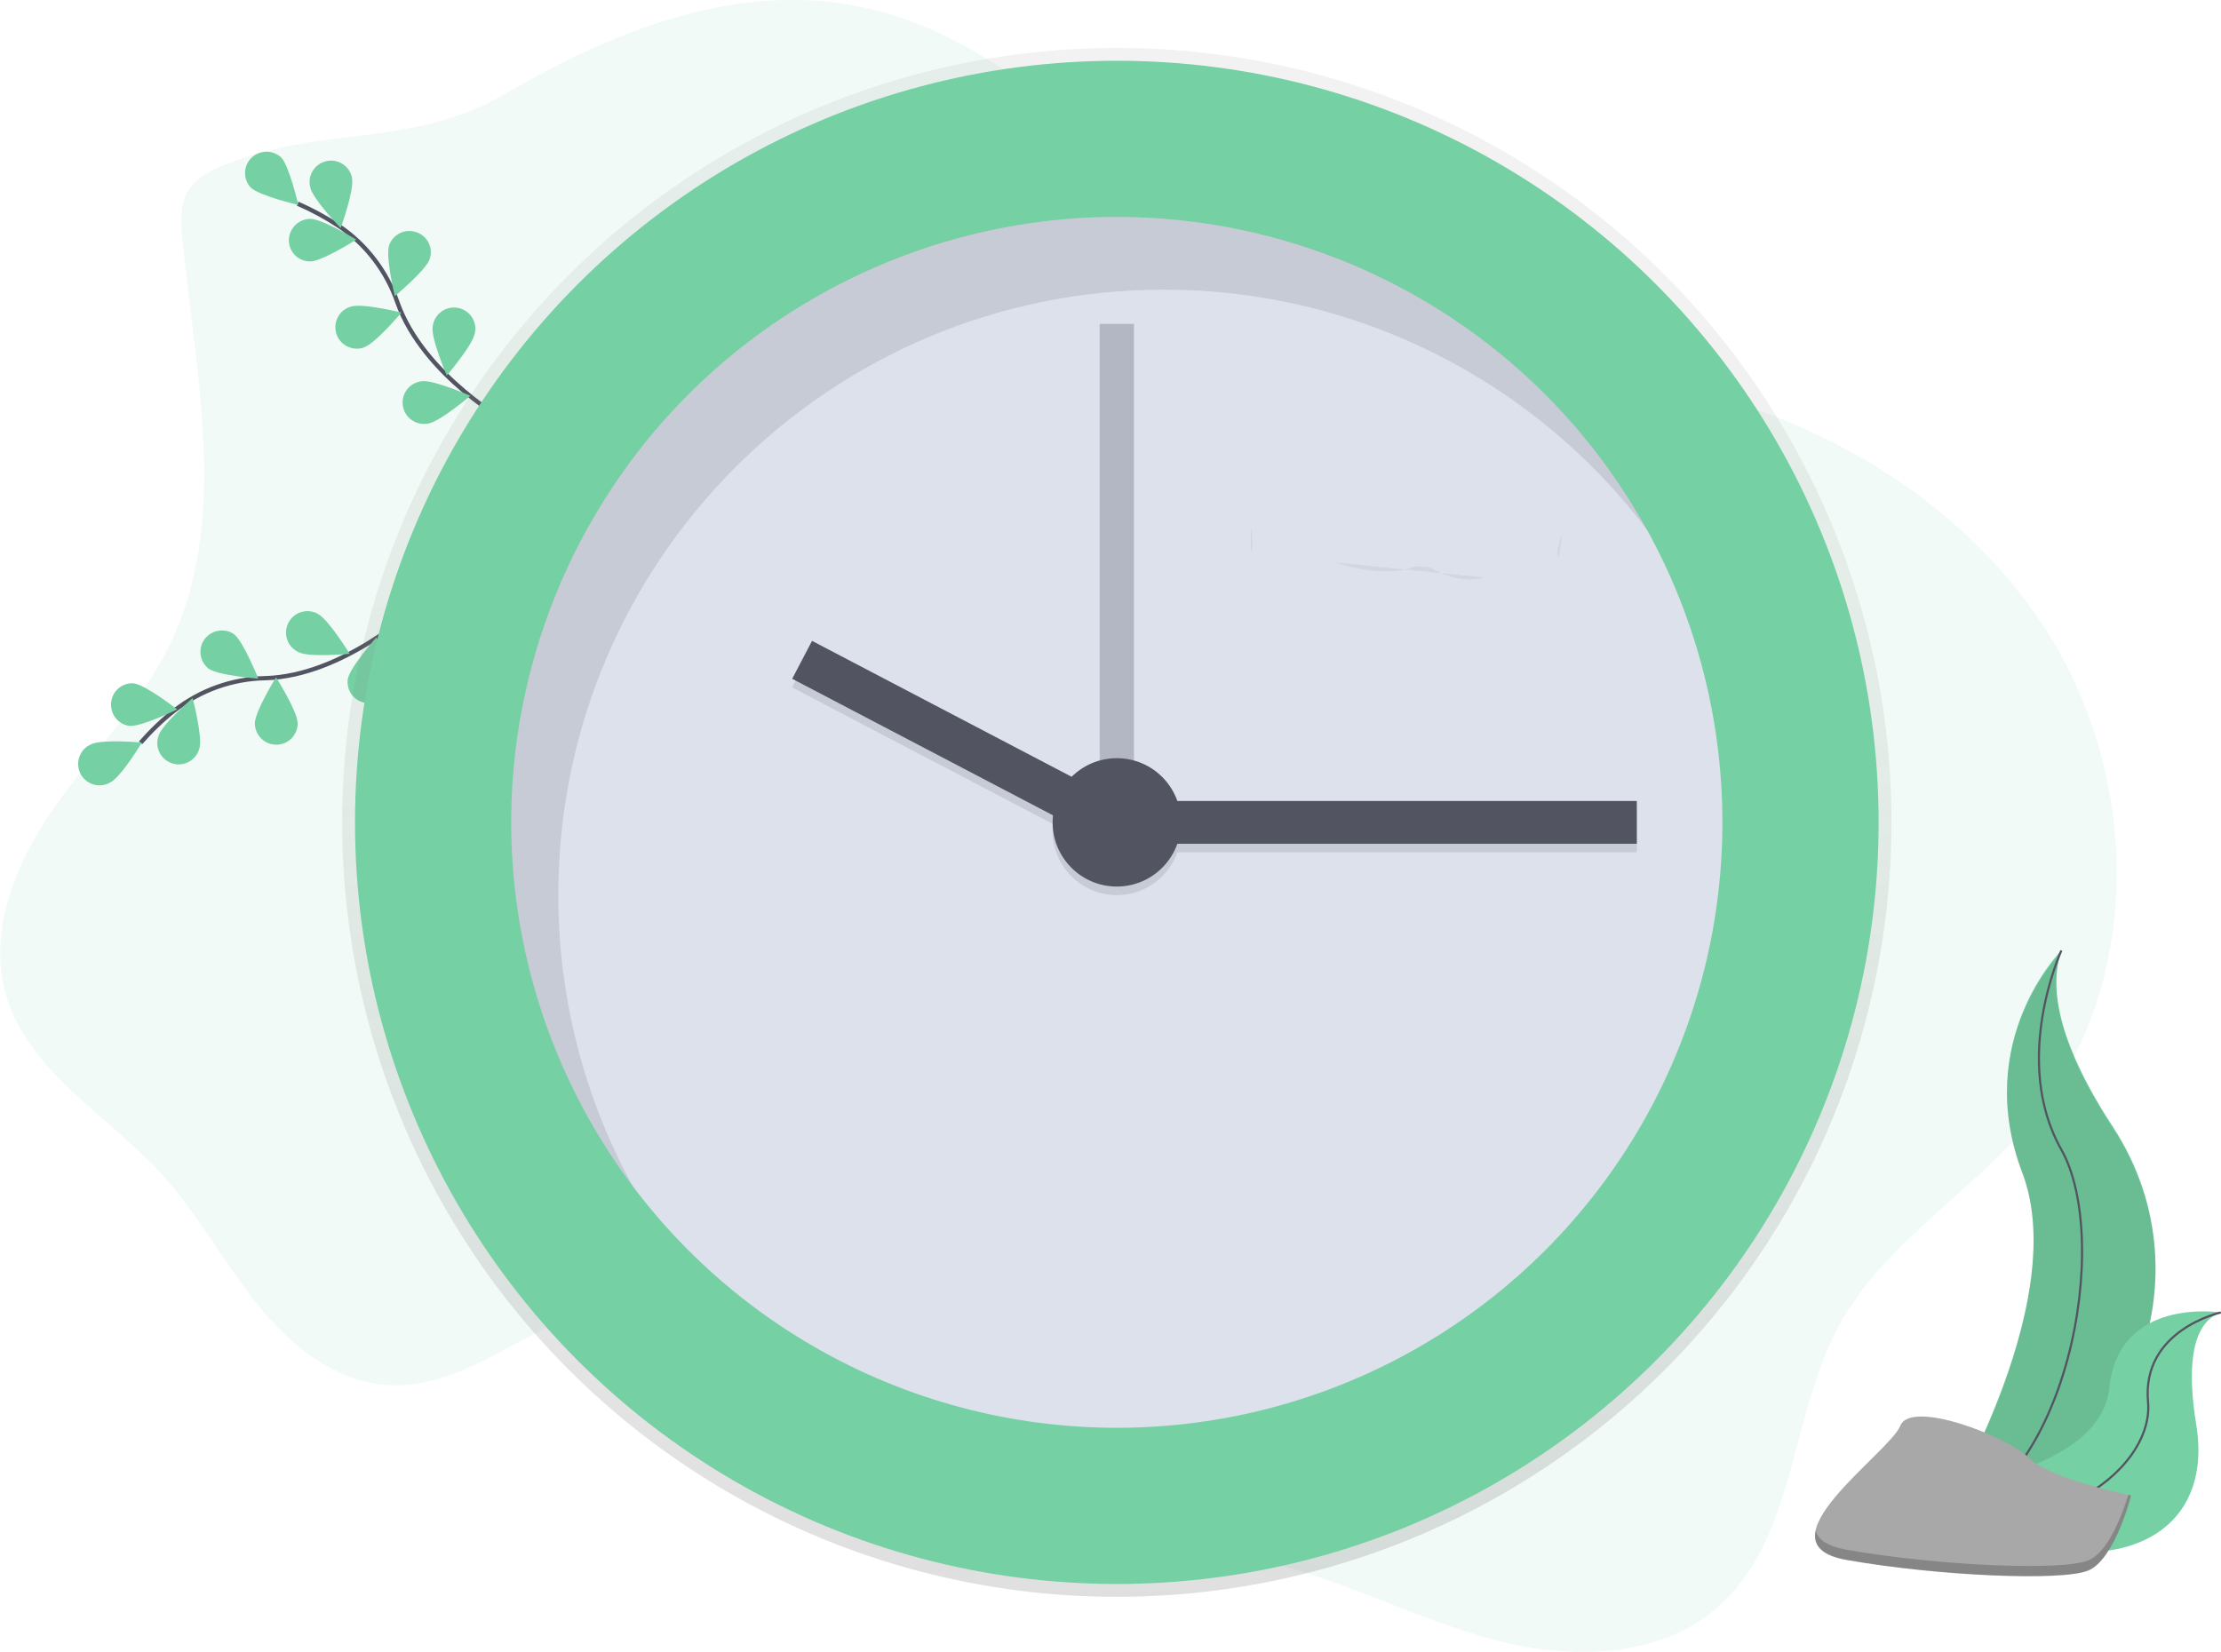 <?xml version="1.0" encoding="utf-8"?>
<!-- Generator: Adobe Illustrator 21.0.0, SVG Export Plug-In . SVG Version: 6.00 Build 0)  -->
<svg version="1.1" id="_x32_b8e3008-3352-469a-8231-8c916447ef06"
	 xmlns="http://www.w3.org/2000/svg" xmlns:xlink="http://www.w3.org/1999/xlink" x="0px" y="0px" viewBox="0 0 1037.9 772.3"
	 style="enable-background:new 0 0 1037.9 772.3;" xml:space="preserve">
<style type="text/css">
	.st0{opacity:0.1;fill:#75D0A3;enable-background:new    ;}
	.st1{fill:none;stroke:#535461;stroke-width:2;stroke-miterlimit:10;}
	.st2{fill:#75D0A3;}
	.st3{fill:url(#SVGID_1_);}
	.st4{fill:#DDE1EC;}
	.st5{opacity:0.3;fill:#535461;enable-background:new    ;}
	.st6{opacity:0.1;}
	.st7{fill:#535461;}
	.st8{opacity:5.000000e-02;enable-background:new    ;}
	.st9{opacity:0.1;enable-background:new    ;}
	.st10{fill:none;stroke:#535461;stroke-miterlimit:10;}
	.st11{fill:#A8A8A8;}
	.st12{opacity:0.2;enable-background:new    ;}
</style>
<title>time management</title>
<path class="st0" d="M104.4,77.3c-6.5,2.7-13.1,6.1-16.6,12.1c-3.8,6.4-3.3,14.3-2.6,21.6c6.1,63.9,22.2,131.9-5.6,189.8
	c-13.5,28.1-36,50.6-53.9,76.1s-31.4,57.4-23.1,87.4c10.2,36.7,48.1,57,73.6,85.2c16.7,18.5,28.5,40.9,44.1,60.3s37,36.5,61.9,37.7
	c35.8,1.7,65-29.3,100.1-36.5c36-7.3,72.3,11.3,101.4,33.7s55.7,49.5,89.8,63.4c37.6,15.4,79.9,13.1,119.4,22.3
	c36,8.5,69.1,26.4,104.9,36s77.6,9,105.3-15.5c36.1-32,33.3-89,56.3-131.3c21.4-39.3,63.3-62.8,91.5-97.6
	c50.8-62.6,49.1-158.2,6-226.3s-121.2-109.3-201-120c-36-4.8-73.1-4.2-107.7-15.2C555.6,131.3,500.5,26,405.9,4
	C345.8-9.9,287.3,14.2,236.1,43.9C191.7,69.6,150.7,58.1,104.4,77.3z"/>
<path class="st1" d="M194.7,283.8c0,0-34.1,32.2-70.8,33.2c-15.4,0.3-30.2,5.6-42.4,15.1c-5.7,4.5-11,9.6-15.8,15.1"/>
<path class="st2" d="M42.6,347.9c4.9-2.5,23.7-0.8,23.7-0.8s-9.7,16.1-14.7,18.6c-4.8,2.8-10.9,1.2-13.7-3.5
	c-2.8-4.8-1.2-10.9,3.5-13.7C41.8,348.3,42.2,348.1,42.6,347.9L42.6,347.9z"/>
<path class="st2" d="M62.4,319.4c5.5,0.6,20.4,12.2,20.4,12.2s-17,8.3-22.4,7.7c-5.5-0.8-9.2-5.9-8.4-11.4
	C52.7,322.8,57.2,319.1,62.4,319.4z"/>
<path class="st2" d="M109.3,296.4c4.4,3.3,11.4,20.8,11.4,20.8s-18.8-1.4-23.3-4.7c-4.3-3.5-5-9.8-1.5-14.1
	C99.2,294.4,105,293.5,109.3,296.4z"/>
<path class="st2" d="M148.6,287c4.9,2.5,14.8,18.6,14.8,18.6s-18.8,1.8-23.7-0.7c-5.1-2.2-7.4-8.1-5.2-13.2
	c2.2-5.1,8.1-7.4,13.2-5.2C148,286.6,148.3,286.8,148.6,287L148.6,287z"/>
<path class="st2" d="M93.2,349.8c1.6-5.3-3.2-23.5-3.2-23.5s-14.3,12.3-15.9,17.6c-1.9,5.2,0.8,10.9,6,12.8c5.2,1.9,10.9-0.8,12.8-6
	C93,350.4,93.1,350.1,93.2,349.8z"/>
<path class="st2" d="M139.1,338.1c0-5.5-10.1-21.5-10.1-21.5s-9.9,16-9.9,21.5c0,5.5,4.5,10,10,10S139.1,343.7,139.1,338.1
	L139.1,338.1L139.1,338.1z"/>
<path class="st2" d="M182.2,320.8c0.9-5.4-6.3-22.9-6.3-22.9s-12.5,14.1-13.4,19.6c-0.7,5.5,3.2,10.5,8.7,11.1
	C176.4,329.2,181.1,325.8,182.2,320.8L182.2,320.8z"/>
<path class="st1" d="M239,198.5c0,0-41.1-22.6-53.3-57.2c-5-14.5-14.6-27.1-27.4-35.7c-6.1-4-12.5-7.5-19.2-10.4"/>
<path class="st2" d="M131.3,73.5c3.9,3.9,8.1,22.3,8.1,22.3s-18.4-4.3-22.3-8.2c-3.7-4.1-3.4-10.4,0.7-14.1
	C121.7,70,127.5,70.1,131.3,73.5z"/>
<path class="st2" d="M164.5,83.5c1.1,5.4-5.3,23.1-5.3,23.1s-13.1-13.6-14.2-19c-1.4-5.3,1.8-10.8,7.2-12.2
	c5.3-1.4,10.8,1.8,12.2,7.2C164.4,82.9,164.5,83.2,164.5,83.5L164.5,83.5z"/>
<path class="st2" d="M200.8,121.1c-1.7,5.2-16.3,17.3-16.3,17.3s-4.4-18.3-2.7-23.6c1.7-5.2,7.4-8.1,12.7-6.3
	S202.6,115.9,200.8,121.1L200.8,121.1L200.8,121.1z"/>
<path class="st2" d="M221.9,155.7c-0.8,5.4-13.1,19.8-13.1,19.8s-7.5-17.3-6.6-22.8c0.6-5.5,5.5-9.5,11-8.9c5.5,0.6,9.5,5.5,8.9,11
	C222,155,222,155.4,221.9,155.7L221.9,155.7z"/>
<path class="st2" d="M145.1,122.2c5.5-0.1,21.4-10.2,21.4-10.2s-16.1-9.8-21.6-9.7c-5.5,0.1-9.9,4.6-9.9,10.1
	C135,117.9,139.6,122.3,145.1,122.2L145.1,122.2L145.1,122.2z"/>
<path class="st2" d="M170.2,162.3c5.2-1.7,17.4-16.2,17.4-16.2s-18.3-4.5-23.6-2.8c-5.3,1.5-8.4,7-6.9,12.4c1.5,5.3,7,8.4,12.4,6.9
	C169.8,162.5,170,162.4,170.2,162.3L170.2,162.3z"/>
<path class="st2" d="M200,198c5.5-0.8,19.8-13,19.8-13s-17.3-7.6-22.7-6.8c-5.5,0.6-9.5,5.5-8.9,11s5.5,9.5,11,8.9
	C199.5,198.1,199.8,198.1,200,198L200,198z"/>
<linearGradient id="SVGID_1_" gradientUnits="userSpaceOnUse" x1="521.94" y1="25.48" x2="521.94" y2="749.48" gradientTransform="matrix(1 0 0 -1 0 771.89)">
	<stop  offset="0" style="stop-color:#808080;stop-opacity:0.25"/>
	<stop  offset="0.54" style="stop-color:#808080;stop-opacity:0.12"/>
	<stop  offset="1" style="stop-color:#808080;stop-opacity:0.1"/>
</linearGradient>
<circle class="st3" cx="521.9" cy="384.4" r="362"/>
<circle class="st2" cx="521.9" cy="384.4" r="356"/>
<circle class="st4" cx="521.9" cy="384.4" r="283"/>
<rect x="513.9" y="151.4" class="st5" width="16" height="250"/>
<g class="st6">
	<rect x="538.9" y="378.4" width="226" height="20"/>
	<rect x="435.8" y="269.4" transform="matrix(0.464 -0.886 0.886 0.464 -70.762 582.42)" width="20" height="160.5"/>
	<circle cx="521.9" cy="388.4" r="30"/>
</g>
<rect x="538.9" y="374.4" class="st7" width="226" height="20"/>
<rect x="435.9" y="265.4" transform="matrix(0.464 -0.886 0.886 0.464 -67.203 580.346)" class="st7" width="20" height="160.5"/>
<circle class="st7" cx="521.9" cy="384.4" r="30"/>
<g class="st6">
	<path d="M260.9,418.4c0-156.3,126.7-283,283-283c88.9-0.1,172.7,41.7,226.2,112.8c-48.2-87.5-141.2-146.8-248.2-146.8
		c-156.3,0-283,126.7-283,283c-0.1,61.4,19.9,121.2,56.9,170.2C272.8,512.9,260.9,466,260.9,418.4z"/>
</g>
<path class="st8" d="M624.2,262.9c0,0,22.4,8.2,37,1.8l7.3,0.5c0,0,12.2,8.5,25,4.7"/>
<path class="st8" d="M730.2,249.2c0,0-3.7,8.7-1.8,11.4"/>
<path class="st8" d="M584.5,246.5c0,0,1.8,8.7,0,11.4"/>
<path class="st2" d="M963.3,444.3c0,0-41.8,41.8-18.2,103.9c23.6,62.1-40.5,165.3-40.5,165.3s0.7-0.1,2-0.3
	c85.9-15.2,128.6-113.4,80.8-186.5C969.6,499.6,955.1,467.8,963.3,444.3z"/>
<path class="st9" d="M963.3,445c0,0-41.8,41.8-18.2,103.9c23.6,62.1-40.5,165.3-40.5,165.3s0.7-0.1,2-0.3
	c85.9-15.2,128.6-113.4,80.8-186.5C969.6,500.3,955.1,468.5,963.3,445z"/>
<path class="st10" d="M963.3,444.3c0,0-23.6,51.3,0,93.1s4,159.3-58.7,176.1"/>
<path class="st2" d="M1037.8,613.5c0,0-47.7-7.6-52.1,35.2s-91.8,48.7-91.8,48.7l1.6,1.1c72.2,47.4,141.2,30.2,130.8-32.8
	C1022.5,642.3,1022.9,618.8,1037.8,613.5z"/>
<path class="st10" d="M1037.8,613.5c0,0-37.1,8.1-34,41.8s-55,74.1-109.9,42.1"/>
<path class="st11" d="M995.8,699c0,0-37.6-7.5-47.6-17.5s-55.2-27.6-60.2-15s-67.7,55.2-25.1,62.7s100.3,10,112.8,5
	S995.8,699,995.8,699z"/>
<path class="st12" d="M863,724.4c42.6,7.5,100.3,10,112.8,5c9.6-3.8,16.2-22.2,18.8-30.7l1.3,0.3c0,0-7.5,30.1-20.1,35.1
	s-70.2,2.5-112.8-5c-12.3-2.2-15.8-7.3-14.5-13.7C849.5,719.5,853.8,722.8,863,724.4z"/>
</svg>
